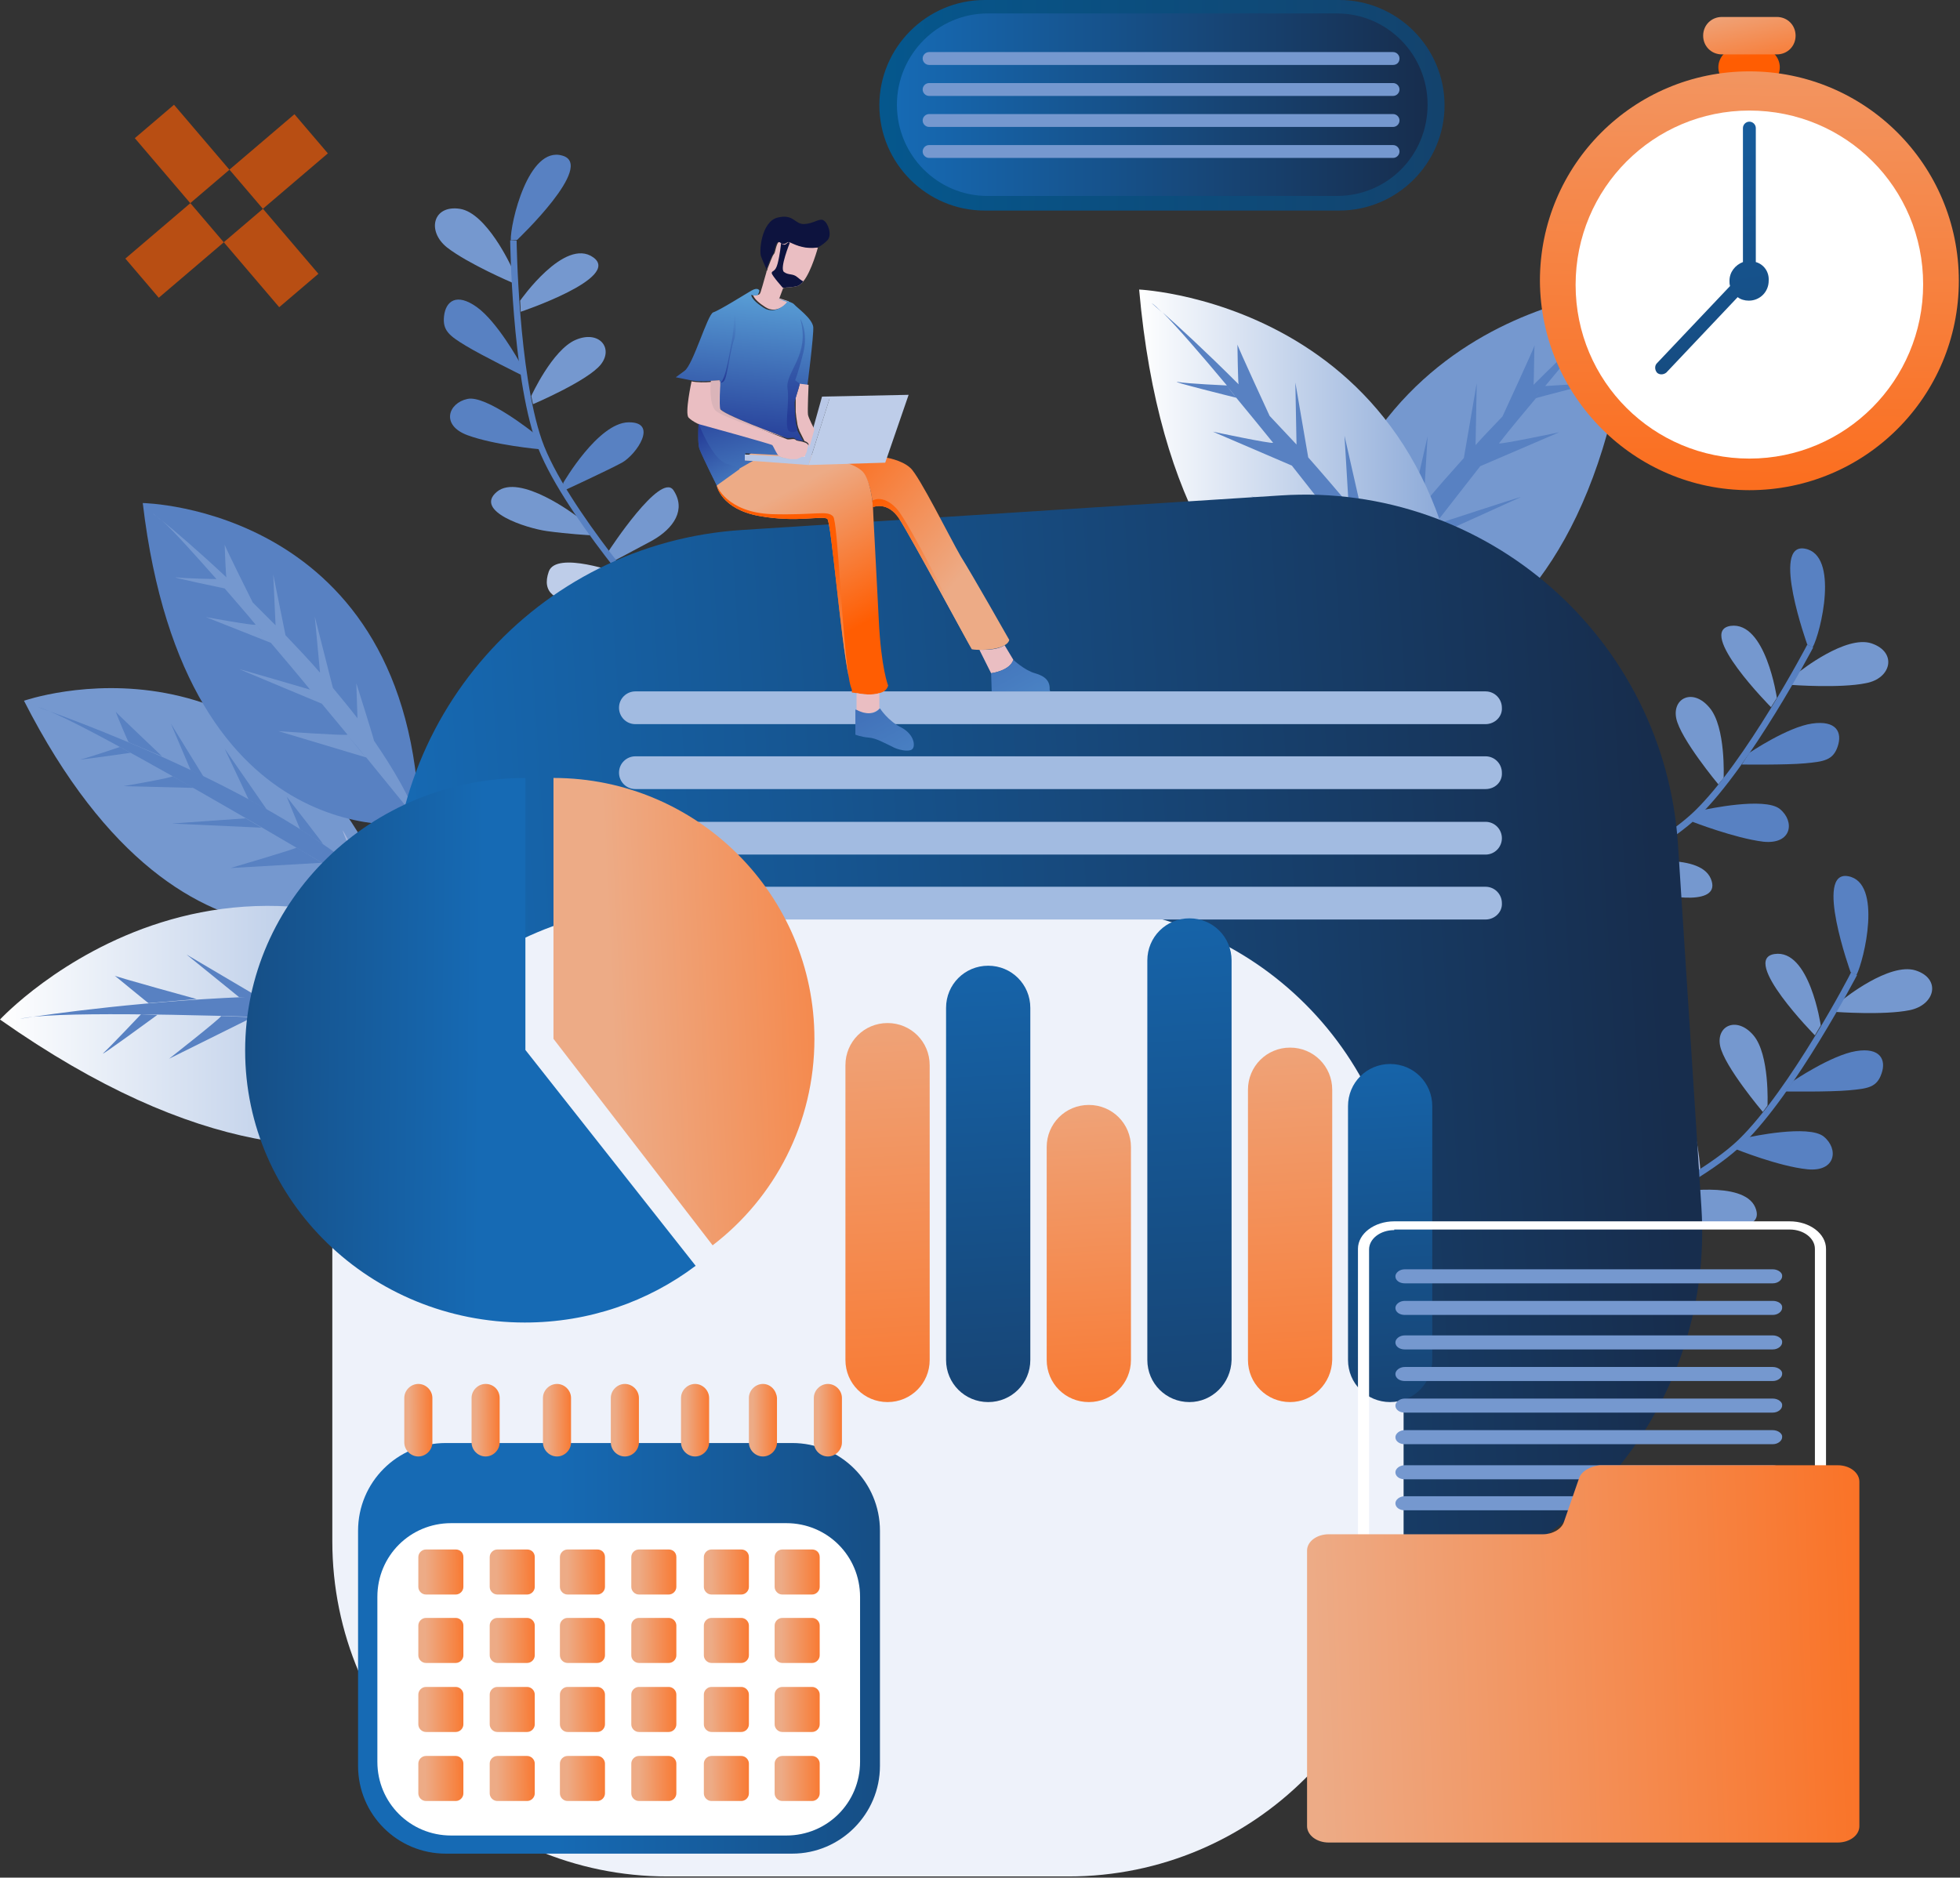<?xml version="1.0" encoding="utf-8"?>
<!-- Generator: Adobe Illustrator 26.0.1, SVG Export Plug-In . SVG Version: 6.00 Build 0)  -->
<svg version="1.1" id="Layer_1" xmlns="http://www.w3.org/2000/svg" xmlns:xlink="http://www.w3.org/1999/xlink" x="0px" y="0px"
	 viewBox="0 0 335 321" style="enable-background:new 0 0 335 321;" xml:space="preserve">
<rect x="0" y="0" width="335" height="321" fill="#333333" stroke="none"/>
<rect x="26.7" y="19" transform="matrix(0.761 -0.649 0.649 0.761 -9.606 26.489)" style="fill:#FF5D02;fill-opacity:0.65;" width="8.8" height="14.6"/>
<rect x="22.5" y="38.4" transform="matrix(0.761 -0.649 0.649 0.761 -20.618 29.586)" style="fill:#FF5D02;fill-opacity:0.65;" width="14.6" height="8.8"/>
<rect x="40.3" y="23.2" transform="matrix(0.761 -0.649 0.649 0.761 -6.509 37.501)" style="fill:#FF5D02;fill-opacity:0.65;" width="14.6" height="8.8"/>
<rect x="41.9" y="36.8" transform="matrix(0.761 -0.649 0.649 0.761 -17.521 40.597)" style="fill:#FF5D02;fill-opacity:0.65;" width="8.8" height="14.6"/>
<path style="fill:#7598CF;" d="M4.1,119.8c0,0,43.4-15.2,63.3,35.1C67.5,154.9,32.3,175.2,4.1,119.8z"/>
<path style="fill:#5881C2;" d="M67.5,154.9c0,0-53.6-32.2-61-34C6.4,120.9,51.5,136.2,67.5,154.9z"/>
<path style="fill:#5881C2;" d="M20.5,127.7c0,0-5.3,1.8-6.6,2.1c-1.3,0.3,8.4-1.1,8.4-1.1L20.5,127.7z"/>
<path style="fill:#5881C2;" d="M22,126.9c-0.1,0-2.3-5.3-2.2-5.2c0.1,0.2,7.9,7.6,7.9,7.6L22,126.9z"/>
<path style="fill:#5881C2;" d="M29.5,132.7c-0.2,0.3-8.4,1.7-8.4,1.7l12,0.3L29.5,132.7z"/>
<path style="fill:#5881C2;" d="M32.6,131.7l-3.4-8l5.6,9.1L32.6,131.7z"/>
<path style="fill:#5881C2;" d="M42,139.9c0,0-12.8,0.9-12.6,0.9c0.2,0,15.3,0.7,15.3,0.7L42,139.9z"/>
<path style="fill:#5881C2;" d="M42.5,136.7l-4.1-8.7l7.2,10.4L42.5,136.7z"/>
<path style="fill:#5881C2;" d="M50.7,144.9c-0.4,0.3-11.3,3.5-11.3,3.5l15.6-0.9L50.7,144.9z"/>
<path style="fill:#5881C2;" d="M51.3,141.8l-2.3-5.6c0,0,6.5,8.3,6.2,8.1C54.9,144.1,51.3,141.8,51.3,141.8z"/>
<path style="fill:#A3B5DE;" d="M60.8,150.9c-0.7,0.2-8.7,2-8.3,2c0.4-0.1,10.3-0.7,10.3-0.7L60.8,150.9z"/>
<path style="fill:#A3B5DE;" d="M61.5,149.1c0,0-3.2-7.4-2.9-7.1c0.3,0.3,4.6,8.6,4.6,8.6L61.5,149.1z"/>
<path style="fill:#5881C2;" d="M24.4,86c0,0,45.9,0.7,47.3,54.8C71.7,140.8,31.7,147.7,24.4,86z"/>
<path style="fill:#7598CF;" d="M27.7,89.1c-0.6-0.6-1.2-1-1.6-1.3C26.2,87.8,26.8,88.3,27.7,89.1z"/>
<path style="fill:#7598CF;" d="M47.6,125l15,4.5c5.4,6.6,9.1,11.2,9.1,11.2c-1.7-4.5-4.5-9.3-7.8-14.1c0,0,0,0,0,0
	c0.2,0.3-3-9.8-3-9.8l0.2,6c0,0,0,0,0,0c-1.3-1.7-2.8-3.5-4.2-5.2l-3.1-12.2l0.9,9.6c-1.9-2.2-3.9-4.3-5.9-6.4l-2.1-10.4l0.4,8.7
	l0,0c-1.3-1.3-2.6-2.6-3.9-3.9l0,0c0,0-4.8-9.6-4.8-9.9c0,0.2,0.2,5.5,0.3,5.6c-4.8-4.5-8.9-8-11-9.7c2.1,1.9,5.4,5.6,9.3,10
	c0,0-5.6-0.1-6.9-0.3c-1.3-0.1,8.3,1.9,8.3,1.9c1.7,2,3.5,4,5.3,6.2c-0.3,0.2-8.5-1.3-8.5-1.3l11.1,4.4c2.2,2.6,4.5,5.3,6.7,8
	c0,0-12.3-3.6-12.1-3.5c0.2,0.1,14.1,5.9,14.1,5.9c1.5,1.8,3,3.6,4.4,5.3C58.9,125.8,47.6,125,47.6,125z M59.4,125.7
	c1.1,1.3,2.2,2.6,3.2,3.9L59.4,125.7z M37.1,99.1c0.4,0.5,0.9,1,1.4,1.6L37.1,99.1z M43.8,106.9c0.9,1,1.7,2.1,2.6,3.1L43.8,106.9z
	 M53.1,118c0.7,0.8,1.3,1.6,2,2.4L53.1,118z"/>
<path style="fill:#BBC9E7;" d="M76.6,140.7c-0.7-0.1-8.7-1.8-8.3-1.7c0.4,0.1,9.7,3.7,9.7,3.7L76.6,140.7z"/>
<linearGradient id="SVGID_1_" gradientUnits="userSpaceOnUse" x1="0" y1="146.631" x2="96.178" y2="146.631" gradientTransform="matrix(1 0 0 -1 0 322)">
	<stop  offset="0" style="stop-color:#FFFFFF"/>
	<stop  offset="1" style="stop-color:#83A3D5"/>
</linearGradient>
<path style="fill:url(#SVGID_1_);" d="M0,174.3c0,0,41.5-44.9,96.2,1.8C96.2,176.1,67.5,221.8,0,174.3z"/>
<path style="fill:#5881C2;" d="M96.2,176.1c0,0-82.9-4.5-92.8-1.9C3.4,174.1,65.8,164.1,96.2,176.1z"/>
<path style="fill:#5881C2;" d="M24.1,173.4c0,0-5.1,5.4-6.4,6.6c-1.3,1.2,9.2-6.5,9.2-6.5L24.1,173.4z"/>
<path style="fill:#5881C2;" d="M25.4,171.5c-0.1,0-6-4.9-5.8-4.7c0.2,0.2,14,4,14,4L25.4,171.5z"/>
<path style="fill:#5881C2;" d="M37.8,173.7c-0.1,0.4-8.9,7.3-8.9,7.3l14.3-7.1L37.8,173.7z"/>
<path style="fill:#5881C2;" d="M40.9,170.5l-9-7.3l12.2,7.2L40.9,170.5z"/>
<path style="fill:#BBC9E7;" d="M57,174.3c0,0-14.5,9-14.2,8.9c0.3-0.1,18.3-8.7,18.3-8.7L57,174.3z"/>
<path style="fill:#BBC9E7;" d="M55.6,170.2l-10.2-7.7l14.9,7.7L55.6,170.2z"/>
<path style="fill:#BBC9E7;" d="M70.3,174.8c-0.3,0.6-11.1,11.1-11.1,11.1L77,175.1L70.3,174.8z"/>
<path style="fill:#BBC9E7;" d="M69,170.7l-6.1-5.1c0,0,12.8,5.7,12.3,5.7C74.8,171.3,69,170.7,69,170.7z"/>
<path style="fill:#BBC9E7;" d="M85.8,175.5c-0.7,0.7-9,7.8-8.5,7.4c0.5-0.4,11.6-7.3,11.6-7.3L85.8,175.5z"/>
<path style="fill:#BBC9E7;" d="M85.6,173c0,0-8.4-6.7-7.9-6.6c0.5,0.2,10.7,7.2,10.7,7.2L85.6,173z"/>
<path style="fill:#5881C2;" d="M316.3,166.2c0,0-6.3-17.5-0.4-16.4c5.9,1.1,2.7,14.4,1.4,16.9L316.3,166.2z"/>
<path style="fill:#7598CF;" d="M315.1,170.8c0,0,7.8-6.3,12.3-4.9c4.4,1.4,3.4,5.9-1,6.8c-4.4,0.9-12.6,0.3-12.6,0.3
	S313.8,171,315.1,170.8z"/>
<path style="fill:#5881C2;" d="M306.5,184.8c0,0,6.5-4.4,10.7-5.1c4.2-0.7,5.2,1.5,4.4,3.8c-0.8,2.4-2.3,2.6-5.6,2.9
	c-3.3,0.3-10.8,0.2-10.8,0.2L306.5,184.8z"/>
<path style="fill:#7598CF;" d="M311.2,175.3c0,0-1.9-13.1-7.9-12.2c-5.9,0.9,6.9,13.9,6.9,13.9L311.2,175.3z"/>
<path style="fill:#7598CF;" d="M302.1,189c0,0,0.4-8.7-2.4-12c-2.8-3.3-6.4-1.7-5.7,1.8c0.7,3.5,7.3,11.3,7.3,11.3L302.1,189z"/>
<path style="fill:#5881C2;" d="M299,194.4c0,0,10.1-2.2,12.7-0.1c2.6,2.1,2.1,6.1-2.8,5.6c-4.9-0.5-12.1-3.4-12.1-3.4
	S297.9,194.7,299,194.4z"/>
<path style="fill:#A3B5DE;" d="M290.6,199.8c0,0-0.7-11.8-5.3-14.2c-4.6-2.4-3.7,4.3-2.1,6.6c1.7,2.4,7,9.1,7,9.1L290.6,199.8z"/>
<path style="fill:#7598CF;" d="M286,203.9c0,0,12-2.2,14,2.5c2,4.7-7.3,3.3-10.7,2.1c-3.5-1.2-6.9-2.6-6.9-2.6
	S284.5,203.1,286,203.9z"/>
<path style="fill:#BECDE9;" d="M278.4,206.6c0,0-1.8-16-5.2-14.1c-3.4,1.9-3,5.8-0.6,9.3c2.4,3.5,4.1,5.7,4.1,5.7l1.8-0.1
	L278.4,206.6z"/>
<path style="fill:#BECDE9;" d="M275.1,209.4c0,0,11.4,1.3,10.8,5.1c-0.5,3.8-3.3,4.1-7.4,2.4c-4-1.7-6.8-6-6.8-6L275.1,209.4z"/>
<path style="fill:#5881C2;" d="M265.2,213.7l-0.4-1c0.2-0.1,23.6-9.4,32.4-17.9c8.8-8.6,19.1-28.3,19.2-28.6l1,0.5
	c-0.1,0.2-10.5,20.1-19.4,28.8C289,204.3,266.1,213.3,265.2,213.7z"/>
<path style="fill:#5881C2;" d="M308.9,110.2c0,0-6.3-17.5-0.4-16.4c5.9,1.1,2.7,14.4,1.3,16.9L308.9,110.2z"/>
<path style="fill:#7598CF;" d="M307.6,114.8c0,0,7.9-6.3,12.3-4.8c4.4,1.5,3.4,6-1,6.8c-4.4,0.9-12.6,0.3-12.6,0.3
	S306.3,114.9,307.6,114.8z"/>
<path style="fill:#5881C2;" d="M299,128.7c0,0,6.5-4.4,10.7-5c4.2-0.6,5.2,1.5,4.4,3.9c-0.8,2.4-2.4,2.6-5.6,2.9
	c-3.3,0.3-10.8,0.2-10.8,0.2L299,128.7z"/>
<path style="fill:#7598CF;" d="M303.7,119.3c0,0-1.9-13.1-7.9-12.3c-6,0.9,6.9,13.9,6.9,13.9L303.7,119.3z"/>
<path style="fill:#7598CF;" d="M294.6,133c0,0,0.4-8.7-2.4-12c-2.8-3.4-6.4-1.7-5.7,1.8c0.7,3.5,7.2,11.3,7.2,11.3L294.6,133z"/>
<path style="fill:#5881C2;" d="M291.5,138.4c0,0,10.1-2.2,12.7-0.1c2.6,2.1,2.1,6.1-2.8,5.6c-4.9-0.6-12.1-3.4-12.1-3.4
	S290.3,138.6,291.5,138.4z"/>
<path style="fill:#A3B5DE;" d="M283.1,143.7c0,0-0.7-11.8-5.3-14.2c-4.6-2.4-3.8,4.3-2.1,6.6c1.7,2.4,7,9.1,7,9.1L283.1,143.7z"/>
<path style="fill:#7598CF;" d="M278.4,147.7c0,0,12-2.2,14,2.5c2,4.7-7.3,3.3-10.7,2.1c-3.4-1.2-6.8-2.7-6.8-2.7
	S276.9,147,278.4,147.7z"/>
<path style="fill:#BECDE9;" d="M270.8,150.5c0,0-1.8-16.1-5.2-14.1c-3.4,1.9-3,5.8-0.6,9.3c2.4,3.5,4.1,5.7,4.1,5.7l1.8-0.1
	L270.8,150.5z"/>
<path style="fill:#BECDE9;" d="M267.5,153.2c0,0,11.3,1.4,10.8,5.2c-0.5,3.8-3.4,4-7.4,2.4c-4-1.7-6.8-6-6.8-6L267.5,153.2z"/>
<path style="fill:#5881C2;" d="M257.6,157.5l-0.4-1c0.2-0.1,23.6-9.3,32.4-17.8c8.8-8.5,19.2-28.3,19.3-28.5l1,0.5
	c-0.1,0.2-10.6,20.1-19.5,28.8C281.4,148.2,258.5,157.1,257.6,157.5z"/>
<path style="fill:#5881C2;" d="M88.4,41c0,0,13.5-12.8,7.7-14.4c-5.8-1.7-8.9,11.6-8.8,14.5L88.4,41z"/>
<path style="fill:#7598CF;" d="M87.4,45.6c0,0-4.2-9.2-8.8-9.9c-4.6-0.7-5.7,3.8-2.2,6.6c3.6,2.8,11.1,6,11.1,6S88.5,46.3,87.4,45.6
	z"/>
<path style="fill:#5881C2;" d="M88.8,61.9c0,0-3.8-6.9-7.3-9.4c-3.5-2.5-5.3-1-5.6,1.5c-0.3,2.5,0.9,3.4,3.7,5.1
	c2.8,1.7,9.5,5,9.5,5L88.8,61.9z"/>
<path style="fill:#7598CF;" d="M88.9,51.4c0,0,7.6-10.9,12.5-7.4c4.9,3.5-12.4,9.3-12.4,9.3L88.9,51.4z"/>
<path style="fill:#7598CF;" d="M90.8,67.7c0,0,3.6-7.9,7.6-9.6c4-1.7,6.5,1.4,4.3,4.2c-2.2,2.8-11.6,6.8-11.6,6.8L90.8,67.7z"/>
<path style="fill:#5881C2;" d="M91.2,74c0,0-8.1-6.5-11.3-5.8c-3.3,0.7-4.6,4.5,0,6.2c4.6,1.7,12.3,2.4,12.3,2.4S92.1,74.7,91.2,74z
	"/>
<path style="fill:#5881C2;" d="M96.3,82.5c0,0,5.9-10.2,11.1-10.3c5.2-0.1,1.4,5.5-1.1,6.9c-2.6,1.4-10.4,5-10.4,5L96.3,82.5z"/>
<path style="fill:#7598CF;" d="M98.5,88.2c0,0-9.7-7.4-13.6-4.1c-3.9,3.3,5,6.2,8.6,6.7c3.6,0.5,7.3,0.7,7.3,0.7
	S100.3,88.2,98.5,88.2z"/>
<path style="fill:#7598CF;" d="M104.1,94.1c0,0,8.8-13.5,11-10.3c2.2,3.3,0.1,6.5-3.6,8.6c-3.7,2-6.2,3.3-6.2,3.3l-1.6-0.9
	L104.1,94.1z"/>
<path style="fill:#BECDE9;" d="M105.8,98c0,0-10.7-3.9-12-0.3c-1.3,3.7,1.2,5.1,5.5,5.4c4.3,0.3,8.8-2.3,8.8-2.3L105.8,98z"/>
<path style="fill:#5881C2;" d="M112.7,106.4l0.8-0.7c-0.2-0.2-16.9-19-20.9-30.5c-4-11.6-4.3-33.9-4.3-34.1l-1.1,0
	c0,0.2,0.3,22.7,4.4,34.5C95.7,87.3,112.1,105.6,112.7,106.4z"/>
<path style="fill:#7598CF;" d="M279,49.5c0,0-56.1,2.5-55.8,68.6C223.2,118.1,272.3,125.1,279,49.5z"/>
<path style="fill:#5881C2;" d="M275.1,53.4c1.2-1.1,1.8-1.6,1.8-1.6C276.4,52.1,275.8,52.7,275.1,53.4z"/>
<path style="fill:#5881C2;" d="M272.5,65.4c-1.6,0.2-8.4,0.6-8.4,0.6c4.6-5.6,8.5-10.1,11-12.5c-2.5,2.2-7.3,6.6-13,12.3
	c0.1-0.1,0.1-6.6,0.2-6.8c0,0.3-5.5,12.2-5.5,12.2l0,0c-1.5,1.6-3.1,3.2-4.6,4.9l0,0l0.2-10.6l-2.2,12.8c-2.3,2.6-4.7,5.2-6.9,8
	l0.7-11.7l-3.4,15c-1.7,2.1-3.4,4.3-5,6.5v0l0.1-7.3c0,0-3.6,12.4-3.3,12c0,0,0,0,0,0c-1.9,2.8-3.6,5.6-5,8.3l0,0
	c0,0,0.2-9.9,0.1-9.4c-0.2,0.4-1.3,11.8-1.3,11.8c-1.1,2.3-2.1,4.6-2.9,6.8c0,0,4.4-5.8,10.7-14l18.1-6.1c0,0-13.8,1.3-14.4,1.2
	l-3.7,4.8c2.7-3.5,5.7-7.4,8.9-11.5c0,0,16.8-7.6,17-7.7c0.2-0.2-14.6,4.7-14.7,4.7c2.6-3.3,5.2-6.7,7.8-10l13.5-5.8
	c0,0-10,2.1-10.3,1.9c2.1-2.7,4.3-5.3,6.3-7.7C262.4,68,274.1,65.1,272.5,65.4z M262.4,67.9c0.5-0.7,1.1-1.3,1.6-2L262.4,67.9z
	 M242.9,92.5c0.8-1,1.5-2,2.3-3L242.9,92.5z M253,79.6c1-1.3,2.1-2.6,3.1-3.9L253,79.6z"/>
<path style="fill:#5881C2;" d="M227.2,112.9c0,0,11.5-3.7,12-3.9c0.5-0.1-9.3,1.4-10.2,1.5L227.2,112.9z"/>
<linearGradient id="SVGID_00000016788207998877105770000008491259737418490752_" gradientUnits="userSpaceOnUse" x1="194.681" y1="238.105" x2="250.504" y2="238.105" gradientTransform="matrix(1 0 0 -1 0 322)">
	<stop  offset="0" style="stop-color:#FFFFFF"/>
	<stop  offset="1" style="stop-color:#83A3D5"/>
</linearGradient>
<path style="fill:url(#SVGID_00000016788207998877105770000008491259737418490752_);" d="M194.7,49.5c0,0,56.1,2.5,55.8,68.6
	C250.5,118.1,201.4,125.1,194.7,49.5z"/>
<path style="fill:#5881C2;" d="M198.6,53.4c-1.2-1.1-1.8-1.6-1.8-1.6C197.3,52.1,197.9,52.7,198.6,53.4z"/>
<path style="fill:#5881C2;" d="M211.3,68c2,2.4,4.1,5,6.3,7.7c-0.4,0.2-10.3-1.9-10.3-1.9l13.5,5.8c2.6,3.3,5.3,6.7,7.8,10
	c0,0-14.9-4.9-14.7-4.7s17,7.7,17,7.7c3.2,4.1,6.2,8,8.9,11.5l-3.7-4.8c-0.6,0.1-14.4-1.2-14.4-1.2l18.1,6.1
	c6.3,8.2,10.7,14,10.7,14c-0.8-2.2-1.7-4.5-2.9-6.8c0,0-1.1-11.4-1.3-11.8c-0.2-0.4,0.1,9.4,0.1,9.4l0,0c-1.5-2.8-3.2-5.6-5-8.3
	c0,0,0,0,0,0c0.2,0.4-3.3-12-3.3-12l0.1,7.3c0,0,0,0,0,0c-1.6-2.2-3.2-4.3-5-6.5l-3.4-15l0.7,11.7c-2.3-2.7-4.6-5.4-6.9-8l-2.2-12.8
	l0.2,10.6l0,0c-1.6-1.7-3.1-3.3-4.6-4.9l0,0c0,0-5.5-11.9-5.5-12.2c0,0.2,0.1,6.8,0.2,6.8c-5.7-5.7-10.5-10.1-13-12.3
	c2.5,2.5,6.4,7,11,12.5c0,0-6.8-0.3-8.4-0.6C199.6,65.1,211.3,68,211.3,68z M209.7,66c0.5,0.6,1.1,1.3,1.6,2L209.7,66z M228.5,89.6
	c0.8,1,1.6,2,2.3,3L228.5,89.6z M217.6,75.7c1,1.3,2.1,2.6,3.1,3.9L217.6,75.7z"/>
<path style="fill:#5881C2;" d="M246.5,112.9c0,0-11.5-3.7-12-3.9s9.3,1.4,10.2,1.5L246.5,112.9z"/>
<linearGradient id="SVGID_00000129203530205615749490000009753482829747993511_" gradientUnits="userSpaceOnUse" x1="117.505" y1="304.39" x2="312.276" y2="303.488" gradientTransform="matrix(1 0 0 -1 0 322)">
	<stop  offset="1.000000e-08" style="stop-color:#005E98"/>
	<stop  offset="1" style="stop-color:#1D3557"/>
</linearGradient>
<path style="fill:url(#SVGID_00000129203530205615749490000009753482829747993511_);" d="M228.9,36h-60.6c-9.9,0-18-8.1-18-18
	c0-9.9,8.1-18,18-18h60.6c9.9,0,18,8.1,18,18C246.9,27.9,238.8,36,228.9,36z"/>
<linearGradient id="SVGID_00000173125140145143988720000009096327036990902175_" gradientUnits="userSpaceOnUse" x1="153.23" y1="304.014" x2="244.026" y2="304.014" gradientTransform="matrix(1 0 0 -1 0 322)">
	<stop  offset="9.584670e-09" style="stop-color:#166AB4"/>
	<stop  offset="1" style="stop-color:#172D4D"/>
</linearGradient>
<path style="fill:url(#SVGID_00000173125140145143988720000009096327036990902175_);" d="M228.5,33.5h-59.7c-8.6,0-15.5-7-15.5-15.6
	c0-8.6,7-15.6,15.5-15.6h59.7c8.6,0,15.5,7,15.5,15.6C244,26.6,237.1,33.5,228.5,33.5z"/>
<path style="fill:#7598CF;" d="M238.1,11.1h-79.3c-0.6,0-1.1-0.5-1.1-1.1c0-0.6,0.5-1.1,1.1-1.1h79.3c0.6,0,1.1,0.5,1.1,1.1
	C239.2,10.7,238.7,11.1,238.1,11.1z"/>
<path style="fill:#7598CF;" d="M238.1,16.4h-79.3c-0.6,0-1.1-0.5-1.1-1.1c0-0.6,0.5-1.1,1.1-1.1h79.3c0.6,0,1.1,0.5,1.1,1.1
	C239.2,15.9,238.7,16.4,238.1,16.4z"/>
<path style="fill:#7598CF;" d="M238.1,21.7h-79.3c-0.6,0-1.1-0.5-1.1-1.1s0.5-1.1,1.1-1.1h79.3c0.6,0,1.1,0.5,1.1,1.1
	S238.7,21.7,238.1,21.7z"/>
<path style="fill:#7598CF;" d="M238.1,27h-79.3c-0.6,0-1.1-0.5-1.1-1.1s0.5-1.1,1.1-1.1h79.3c0.6,0,1.1,0.5,1.1,1.1
	S238.7,27,238.1,27z"/>
<linearGradient id="SVGID_00000083772530356147786160000002898713623941394360_" gradientUnits="userSpaceOnUse" x1="69.296" y1="132.588" x2="288.873" y2="146.662" gradientTransform="matrix(1 0 0 -1 0 322)">
	<stop  offset="0" style="stop-color:#166AB4"/>
	<stop  offset="0.981" style="stop-color:#172D4D"/>
</linearGradient>
<path style="fill:url(#SVGID_00000083772530356147786160000002898713623941394360_);" d="M231.1,274.3l-92,5.9
	c-35.2,2.3-65.6-24.5-67.9-59.7l-4-62c-2.3-35.3,24.5-65.7,59.7-67.9l92-5.9c35.2-2.3,65.6,24.5,67.9,59.7l4,62
	C293.1,241.6,266.4,272,231.1,274.3z"/>
<path style="fill:#EEF2FA;" d="M182.6,320.8h-68.5c-31.7,0-57.3-25.7-57.3-57.3v-51.3c0-31.7,25.7-57.3,57.3-57.3h68.5
	c31.7,0,57.3,25.7,57.3,57.3v51.3C239.9,295.1,214.3,320.8,182.6,320.8z"/>
<path style="fill:#A2BBE1;" d="M253.9,123.8H108.6c-1.6,0-2.8-1.3-2.8-2.8c0-1.6,1.3-2.8,2.8-2.8h145.3c1.6,0,2.8,1.3,2.8,2.8
	C256.8,122.5,255.5,123.8,253.9,123.8z"/>
<path style="fill:#A2BBE1;" d="M253.9,134.9H108.6c-1.6,0-2.8-1.3-2.8-2.8c0-1.6,1.3-2.8,2.8-2.8h145.3c1.6,0,2.8,1.3,2.8,2.8
	C256.8,133.7,255.5,134.9,253.9,134.9z"/>
<path style="fill:#A2BBE1;" d="M253.9,146.1H108.6c-1.6,0-2.8-1.3-2.8-2.8s1.3-2.8,2.8-2.8h145.3c1.6,0,2.8,1.3,2.8,2.8
	S255.5,146.1,253.9,146.1z"/>
<path style="fill:#A2BBE1;" d="M253.9,157.2H108.6c-1.6,0-2.8-1.3-2.8-2.8c0-1.6,1.3-2.8,2.8-2.8h145.3c1.6,0,2.8,1.3,2.8,2.8
	C256.8,155.9,255.5,157.2,253.9,157.2z"/>
<linearGradient id="SVGID_00000104664398468548262170000007001790739702171549_" gradientUnits="userSpaceOnUse" x1="149.135" y1="160.724" x2="156.269" y2="34.42" gradientTransform="matrix(1 0 0 -1 0 322)">
	<stop  offset="0" style="stop-color:#EDAB86"/>
	<stop  offset="1" style="stop-color:#FF5D02"/>
</linearGradient>
<path style="fill:url(#SVGID_00000104664398468548262170000007001790739702171549_);" d="M151.7,239.7c-4,0-7.2-3.2-7.2-7.2v-50.4
	c0-4,3.2-7.2,7.2-7.2c4,0,7.2,3.2,7.2,7.2v50.4C158.9,236.5,155.7,239.7,151.7,239.7z"/>
<linearGradient id="SVGID_00000029763323190993195990000014167002941384146876_" gradientUnits="userSpaceOnUse" x1="165.914" y1="172.634" x2="174.131" y2="27.146" gradientTransform="matrix(1 0 0 -1 0 322)">
	<stop  offset="9.584670e-09" style="stop-color:#166AB4"/>
	<stop  offset="1" style="stop-color:#172D4D"/>
</linearGradient>
<path style="fill:url(#SVGID_00000029763323190993195990000014167002941384146876_);" d="M168.9,239.7c-4,0-7.2-3.2-7.2-7.2v-60.2
	c0-4,3.2-7.2,7.2-7.2s7.2,3.2,7.2,7.2v60.2C176.1,236.5,172.9,239.7,168.9,239.7z"/>
<linearGradient id="SVGID_00000173861101636762223050000003367301924904660355_" gradientUnits="userSpaceOnUse" x1="184.054" y1="143.785" x2="189.647" y2="44.767" gradientTransform="matrix(1 0 0 -1 0 322)">
	<stop  offset="0" style="stop-color:#EDAB86"/>
	<stop  offset="1" style="stop-color:#FF5D02"/>
</linearGradient>
<path style="fill:url(#SVGID_00000173861101636762223050000003367301924904660355_);" d="M186.1,239.7c-4,0-7.2-3.2-7.2-7.2v-36.4
	c0-4,3.2-7.2,7.2-7.2c4,0,7.2,3.2,7.2,7.2v36.4C193.3,236.5,190.1,239.7,186.1,239.7z"/>
<linearGradient id="SVGID_00000047053034507795115390000000041982387655796137_" gradientUnits="userSpaceOnUse" x1="199.946" y1="182.45" x2="209.057" y2="21.151" gradientTransform="matrix(1 0 0 -1 0 322)">
	<stop  offset="9.584670e-09" style="stop-color:#166AB4"/>
	<stop  offset="1" style="stop-color:#172D4D"/>
</linearGradient>
<path style="fill:url(#SVGID_00000047053034507795115390000000041982387655796137_);" d="M203.3,239.7c-4,0-7.2-3.2-7.2-7.2v-68.3
	c0-4,3.2-7.2,7.2-7.2c4,0,7.2,3.2,7.2,7.2v68.3C210.4,236.5,207.2,239.7,203.3,239.7z"/>
<linearGradient id="SVGID_00000028300870817558457850000012999800326990351254_" gradientUnits="userSpaceOnUse" x1="218.018" y1="155.683" x2="224.693" y2="37.5" gradientTransform="matrix(1 0 0 -1 0 322)">
	<stop  offset="0" style="stop-color:#EDAB86"/>
	<stop  offset="1" style="stop-color:#FF5D02"/>
</linearGradient>
<path style="fill:url(#SVGID_00000028300870817558457850000012999800326990351254_);" d="M220.5,239.7c-4,0-7.2-3.2-7.2-7.2v-46.2
	c0-4,3.2-7.2,7.2-7.2c4,0,7.2,3.2,7.2,7.2v46.2C227.6,236.5,224.4,239.7,220.5,239.7z"/>
<linearGradient id="SVGID_00000129903696753710537530000014408158314625257393_" gradientUnits="userSpaceOnUse" x1="235.306" y1="152.262" x2="241.671" y2="39.589" gradientTransform="matrix(1 0 0 -1 0 322)">
	<stop  offset="9.584670e-09" style="stop-color:#166AB4"/>
	<stop  offset="1" style="stop-color:#172D4D"/>
</linearGradient>
<path style="fill:url(#SVGID_00000129903696753710537530000014408158314625257393_);" d="M237.6,239.7c-4,0-7.2-3.2-7.2-7.2v-43.4
	c0-4,3.2-7.2,7.2-7.2c4,0,7.2,3.2,7.2,7.2v43.4C244.8,236.5,241.6,239.7,237.6,239.7z"/>
<linearGradient id="SVGID_00000155859118909931311320000002314390798030696345_" gradientUnits="userSpaceOnUse" x1="82.184" y1="142.545" x2="-8.053" y2="143.636" gradientTransform="matrix(1 0 0 -1 0 322)">
	<stop  offset="9.584670e-09" style="stop-color:#166AB4"/>
	<stop  offset="1" style="stop-color:#172D4D"/>
</linearGradient>
<path style="fill:url(#SVGID_00000155859118909931311320000002314390798030696345_);" d="M118.9,216.4c-8.1,6.1-18.2,9.7-29.2,9.7
	c-26.4,0-47.8-20.8-47.8-46.5S63.4,133,89.8,133v46.5L118.9,216.4z"/>
<linearGradient id="SVGID_00000018198100827408063730000012591651700719083393_" gradientUnits="userSpaceOnUse" x1="104.517" y1="148.865" x2="186.598" y2="152.71" gradientTransform="matrix(1 0 0 -1 0 322)">
	<stop  offset="0" style="stop-color:#EDAB86"/>
	<stop  offset="1" style="stop-color:#FF5D02"/>
</linearGradient>
<path style="fill:url(#SVGID_00000018198100827408063730000012591651700719083393_);" d="M139.2,177.6c0,14.4-6.8,27.2-17.4,35.3
	l-27.2-35.3V133C119.2,133,139.2,153,139.2,177.6z"/>
<path style="fill:#FFFFFF;" d="M305.9,281.7h-67.6c-3.4,0-6.2-2.1-6.2-4.7v-63.5c0-2.6,2.8-4.7,6.2-4.7h67.6c3.4,0,6.2,2.1,6.2,4.7
	V277C312,279.6,309.3,281.7,305.9,281.7z M238.3,210.3c-2.4,0-4.3,1.5-4.3,3.3V277c0,1.8,1.9,3.3,4.3,3.3h67.6
	c2.4,0,4.3-1.5,4.3-3.3v-63.5c0-1.8-1.9-3.3-4.3-3.3H238.3z"/>
<path style="fill:#7598CF;" d="M303,217h-62.9c-0.9,0-1.6,0.6-1.6,1.2c0,0.7,0.7,1.2,1.6,1.2H303c0.9,0,1.6-0.6,1.6-1.2
	C304.7,217.6,303.9,217,303,217z"/>
<path style="fill:#7598CF;" d="M303,222.4h-62.9c-0.9,0-1.6,0.6-1.6,1.2c0,0.7,0.7,1.2,1.6,1.2H303c0.9,0,1.6-0.6,1.6-1.2
	C304.7,222.9,303.9,222.4,303,222.4z"/>
<path style="fill:#7598CF;" d="M303,228.3h-62.9c-0.9,0-1.6,0.6-1.6,1.2c0,0.7,0.7,1.2,1.6,1.2H303c0.9,0,1.6-0.6,1.6-1.2
	C304.7,228.9,303.9,228.3,303,228.3z"/>
<path style="fill:#7598CF;" d="M303,233.7h-62.9c-0.9,0-1.6,0.6-1.6,1.2c0,0.7,0.7,1.2,1.6,1.2H303c0.9,0,1.6-0.6,1.6-1.2
	C304.7,234.3,303.9,233.7,303,233.7z"/>
<path style="fill:#7598CF;" d="M303,239.1h-62.9c-0.9,0-1.6,0.6-1.6,1.2c0,0.7,0.7,1.2,1.6,1.2H303c0.9,0,1.6-0.6,1.6-1.2
	C304.7,239.7,303.9,239.1,303,239.1z"/>
<path style="fill:#7598CF;" d="M303,244.5h-62.9c-0.9,0-1.6,0.6-1.6,1.2c0,0.7,0.7,1.2,1.6,1.2H303c0.9,0,1.6-0.6,1.6-1.2
	C304.7,245.1,303.9,244.5,303,244.5z"/>
<path style="fill:#7598CF;" d="M303,250.5h-62.9c-0.9,0-1.6,0.6-1.6,1.2c0,0.7,0.7,1.2,1.6,1.2H303c0.9,0,1.6-0.6,1.6-1.2
	C304.7,251,303.9,250.5,303,250.5z"/>
<path style="fill:#7598CF;" d="M303,255.8h-62.9c-0.9,0-1.6,0.6-1.6,1.2c0,0.7,0.7,1.2,1.6,1.2H303c0.9,0,1.6-0.6,1.6-1.2
	C304.7,256.4,303.9,255.8,303,255.8z"/>
<linearGradient id="SVGID_00000061471825059894859590000011056041622763564436_" gradientUnits="userSpaceOnUse" x1="224.774" y1="36.676" x2="355.449" y2="41.396" gradientTransform="matrix(1 0 0 -1 0 322)">
	<stop  offset="0" style="stop-color:#EDAB86"/>
	<stop  offset="1" style="stop-color:#FF5D02"/>
</linearGradient>
<path style="fill:url(#SVGID_00000061471825059894859590000011056041622763564436_);" d="M269.9,252.7l-2.6,7.5
	c-0.4,1.2-1.9,2.1-3.6,2.1h-36.6c-2,0-3.7,1.2-3.7,2.8v47.1c0,1.5,1.6,2.8,3.7,2.8h87c2,0,3.7-1.2,3.7-2.8v-39.9v-10.1v-8.9
	c0-1.5-1.6-2.8-3.7-2.8h-40.7C271.8,250.7,270.3,251.5,269.9,252.7z"/>
<linearGradient id="SVGID_00000124876270360567679140000014981410574860994726_" gradientUnits="userSpaceOnUse" x1="95.203" y1="40.238" x2="214.724" y2="40.637" gradientTransform="matrix(1 0 0 -1 0 322)">
	<stop  offset="9.584670e-09" style="stop-color:#166AB4"/>
	<stop  offset="1" style="stop-color:#172D4D"/>
</linearGradient>
<path style="fill:url(#SVGID_00000124876270360567679140000014981410574860994726_);" d="M135.4,316.9H76.2c-8.3,0-15-6.7-15-15
	v-40.2c0-8.3,6.7-15,15-15h59.2c8.3,0,15,6.7,15,15v40.2C150.4,310.1,143.7,316.9,135.4,316.9z"/>
<path style="fill:#FFFFFF;" d="M134.4,313.8H77.1c-7,0-12.6-5.6-12.6-12.6v-28.2c0-7,5.6-12.6,12.6-12.6h57.3
	c7,0,12.6,5.6,12.6,12.6v28.2C147,308.2,141.4,313.8,134.4,313.8z"/>
<linearGradient id="SVGID_00000023244710980809452330000005333692592515134083_" gradientUnits="userSpaceOnUse" x1="72.711" y1="53.28" x2="83.013" y2="53.314" gradientTransform="matrix(1 0 0 -1 0 322)">
	<stop  offset="0" style="stop-color:#EDAB86"/>
	<stop  offset="1" style="stop-color:#FF5D02"/>
</linearGradient>
<path style="fill:url(#SVGID_00000023244710980809452330000005333692592515134083_);" d="M77.9,264.9h-5.1c-0.7,0-1.3,0.6-1.3,1.3
	v5.1c0,0.7,0.6,1.3,1.3,1.3h5.1c0.7,0,1.3-0.6,1.3-1.3v-5.1C79.2,265.4,78.6,264.9,77.9,264.9z"/>
<linearGradient id="SVGID_00000072981325146840267810000000881823659691055244_" gradientUnits="userSpaceOnUse" x1="84.895" y1="53.28" x2="95.196" y2="53.314" gradientTransform="matrix(1 0 0 -1 0 322)">
	<stop  offset="0" style="stop-color:#EDAB86"/>
	<stop  offset="1" style="stop-color:#FF5D02"/>
</linearGradient>
<path style="fill:url(#SVGID_00000072981325146840267810000000881823659691055244_);" d="M90.1,264.9H85c-0.7,0-1.3,0.6-1.3,1.3v5.1
	c0,0.7,0.6,1.3,1.3,1.3h5.1c0.7,0,1.3-0.6,1.3-1.3v-5.1C91.4,265.4,90.8,264.9,90.1,264.9z"/>
<linearGradient id="SVGID_00000078009544670079967500000017218324607382826368_" gradientUnits="userSpaceOnUse" x1="96.928" y1="53.28" x2="107.23" y2="53.314" gradientTransform="matrix(1 0 0 -1 0 322)">
	<stop  offset="0" style="stop-color:#EDAB86"/>
	<stop  offset="1" style="stop-color:#FF5D02"/>
</linearGradient>
<path style="fill:url(#SVGID_00000078009544670079967500000017218324607382826368_);" d="M102.1,264.9H97c-0.7,0-1.3,0.6-1.3,1.3
	v5.1c0,0.7,0.6,1.3,1.3,1.3h5.1c0.7,0,1.3-0.6,1.3-1.3v-5.1C103.4,265.4,102.8,264.9,102.1,264.9z"/>
<linearGradient id="SVGID_00000075882980149786952960000003839060231010120874_" gradientUnits="userSpaceOnUse" x1="109.112" y1="53.28" x2="119.414" y2="53.314" gradientTransform="matrix(1 0 0 -1 0 322)">
	<stop  offset="0" style="stop-color:#EDAB86"/>
	<stop  offset="1" style="stop-color:#FF5D02"/>
</linearGradient>
<path style="fill:url(#SVGID_00000075882980149786952960000003839060231010120874_);" d="M114.3,264.9h-5.1c-0.7,0-1.3,0.6-1.3,1.3
	v5.1c0,0.7,0.6,1.3,1.3,1.3h5.1c0.7,0,1.3-0.6,1.3-1.3v-5.1C115.6,265.4,115,264.9,114.3,264.9z"/>
<linearGradient id="SVGID_00000133489146115745895190000006666447222122295439_" gradientUnits="userSpaceOnUse" x1="121.545" y1="53.28" x2="131.847" y2="53.314" gradientTransform="matrix(1 0 0 -1 0 322)">
	<stop  offset="0" style="stop-color:#EDAB86"/>
	<stop  offset="1" style="stop-color:#FF5D02"/>
</linearGradient>
<path style="fill:url(#SVGID_00000133489146115745895190000006666447222122295439_);" d="M126.7,264.9h-5.1c-0.7,0-1.3,0.6-1.3,1.3
	v5.1c0,0.7,0.6,1.3,1.3,1.3h5.1c0.7,0,1.3-0.6,1.3-1.3v-5.1C128,265.4,127.4,264.9,126.7,264.9z"/>
<linearGradient id="SVGID_00000173161199227868353390000017395301307302542522_" gradientUnits="userSpaceOnUse" x1="133.579" y1="53.28" x2="143.881" y2="53.314" gradientTransform="matrix(1 0 0 -1 0 322)">
	<stop  offset="0" style="stop-color:#EDAB86"/>
	<stop  offset="1" style="stop-color:#FF5D02"/>
</linearGradient>
<path style="fill:url(#SVGID_00000173161199227868353390000017395301307302542522_);" d="M138.8,264.9h-5.1c-0.7,0-1.3,0.6-1.3,1.3
	v5.1c0,0.7,0.6,1.3,1.3,1.3h5.1c0.7,0,1.3-0.6,1.3-1.3v-5.1C140.1,265.4,139.5,264.9,138.8,264.9z"/>
<linearGradient id="SVGID_00000084510574981836352930000004136892197983801002_" gradientUnits="userSpaceOnUse" x1="72.711" y1="41.491" x2="83.013" y2="41.525" gradientTransform="matrix(1 0 0 -1 0 322)">
	<stop  offset="0" style="stop-color:#EDAB86"/>
	<stop  offset="1" style="stop-color:#FF5D02"/>
</linearGradient>
<path style="fill:url(#SVGID_00000084510574981836352930000004136892197983801002_);" d="M77.9,276.6h-5.1c-0.7,0-1.3,0.6-1.3,1.3
	v5.1c0,0.7,0.6,1.3,1.3,1.3h5.1c0.7,0,1.3-0.6,1.3-1.3v-5.1C79.2,277.2,78.6,276.6,77.9,276.6z"/>
<linearGradient id="SVGID_00000177448719894513509340000007924083719735741313_" gradientUnits="userSpaceOnUse" x1="84.895" y1="41.491" x2="95.196" y2="41.525" gradientTransform="matrix(1 0 0 -1 0 322)">
	<stop  offset="0" style="stop-color:#EDAB86"/>
	<stop  offset="1" style="stop-color:#FF5D02"/>
</linearGradient>
<path style="fill:url(#SVGID_00000177448719894513509340000007924083719735741313_);" d="M90.1,276.6H85c-0.7,0-1.3,0.6-1.3,1.3v5.1
	c0,0.7,0.6,1.3,1.3,1.3h5.1c0.7,0,1.3-0.6,1.3-1.3v-5.1C91.4,277.2,90.8,276.6,90.1,276.6z"/>
<linearGradient id="SVGID_00000070107174827515000890000012139609122012169116_" gradientUnits="userSpaceOnUse" x1="96.928" y1="41.491" x2="107.23" y2="41.525" gradientTransform="matrix(1 0 0 -1 0 322)">
	<stop  offset="0" style="stop-color:#EDAB86"/>
	<stop  offset="1" style="stop-color:#FF5D02"/>
</linearGradient>
<path style="fill:url(#SVGID_00000070107174827515000890000012139609122012169116_);" d="M102.1,276.6H97c-0.7,0-1.3,0.6-1.3,1.3
	v5.1c0,0.7,0.6,1.3,1.3,1.3h5.1c0.7,0,1.3-0.6,1.3-1.3v-5.1C103.4,277.2,102.8,276.6,102.1,276.6z"/>
<linearGradient id="SVGID_00000127044851921210644060000008573850034443212467_" gradientUnits="userSpaceOnUse" x1="109.112" y1="41.491" x2="119.414" y2="41.525" gradientTransform="matrix(1 0 0 -1 0 322)">
	<stop  offset="0" style="stop-color:#EDAB86"/>
	<stop  offset="1" style="stop-color:#FF5D02"/>
</linearGradient>
<path style="fill:url(#SVGID_00000127044851921210644060000008573850034443212467_);" d="M114.3,276.6h-5.1c-0.7,0-1.3,0.6-1.3,1.3
	v5.1c0,0.7,0.6,1.3,1.3,1.3h5.1c0.7,0,1.3-0.6,1.3-1.3v-5.1C115.6,277.2,115,276.6,114.3,276.6z"/>
<linearGradient id="SVGID_00000039112615393567572190000012950151663728897169_" gradientUnits="userSpaceOnUse" x1="121.545" y1="41.491" x2="131.847" y2="41.525" gradientTransform="matrix(1 0 0 -1 0 322)">
	<stop  offset="0" style="stop-color:#EDAB86"/>
	<stop  offset="1" style="stop-color:#FF5D02"/>
</linearGradient>
<path style="fill:url(#SVGID_00000039112615393567572190000012950151663728897169_);" d="M126.7,276.6h-5.1c-0.7,0-1.3,0.6-1.3,1.3
	v5.1c0,0.7,0.6,1.3,1.3,1.3h5.1c0.7,0,1.3-0.6,1.3-1.3v-5.1C128,277.2,127.4,276.6,126.7,276.6z"/>
<linearGradient id="SVGID_00000116217054768328157130000013486346017222119326_" gradientUnits="userSpaceOnUse" x1="133.579" y1="41.491" x2="143.881" y2="41.525" gradientTransform="matrix(1 0 0 -1 0 322)">
	<stop  offset="0" style="stop-color:#EDAB86"/>
	<stop  offset="1" style="stop-color:#FF5D02"/>
</linearGradient>
<path style="fill:url(#SVGID_00000116217054768328157130000013486346017222119326_);" d="M138.8,276.6h-5.1c-0.7,0-1.3,0.6-1.3,1.3
	v5.1c0,0.7,0.6,1.3,1.3,1.3h5.1c0.7,0,1.3-0.6,1.3-1.3v-5.1C140.1,277.2,139.5,276.6,138.8,276.6z"/>
<linearGradient id="SVGID_00000170279021048848809110000016374207172666464172_" gradientUnits="userSpaceOnUse" x1="72.711" y1="29.703" x2="83.013" y2="29.737" gradientTransform="matrix(1 0 0 -1 0 322)">
	<stop  offset="0" style="stop-color:#EDAB86"/>
	<stop  offset="1" style="stop-color:#FF5D02"/>
</linearGradient>
<path style="fill:url(#SVGID_00000170279021048848809110000016374207172666464172_);" d="M77.9,288.4h-5.1c-0.7,0-1.3,0.6-1.3,1.3
	v5.1c0,0.7,0.6,1.3,1.3,1.3h5.1c0.7,0,1.3-0.6,1.3-1.3v-5.1C79.2,289,78.6,288.4,77.9,288.4z"/>
<linearGradient id="SVGID_00000142144207021643888880000003153826489244700303_" gradientUnits="userSpaceOnUse" x1="84.895" y1="29.703" x2="95.196" y2="29.737" gradientTransform="matrix(1 0 0 -1 0 322)">
	<stop  offset="0" style="stop-color:#EDAB86"/>
	<stop  offset="1" style="stop-color:#FF5D02"/>
</linearGradient>
<path style="fill:url(#SVGID_00000142144207021643888880000003153826489244700303_);" d="M90.1,288.4H85c-0.7,0-1.3,0.6-1.3,1.3v5.1
	c0,0.7,0.6,1.3,1.3,1.3h5.1c0.7,0,1.3-0.6,1.3-1.3v-5.1C91.4,289,90.8,288.4,90.1,288.4z"/>
<linearGradient id="SVGID_00000049184696468236934970000017364473367159021998_" gradientUnits="userSpaceOnUse" x1="96.928" y1="29.703" x2="107.23" y2="29.737" gradientTransform="matrix(1 0 0 -1 0 322)">
	<stop  offset="0" style="stop-color:#EDAB86"/>
	<stop  offset="1" style="stop-color:#FF5D02"/>
</linearGradient>
<path style="fill:url(#SVGID_00000049184696468236934970000017364473367159021998_);" d="M102.1,288.4H97c-0.7,0-1.3,0.6-1.3,1.3
	v5.1c0,0.7,0.6,1.3,1.3,1.3h5.1c0.7,0,1.3-0.6,1.3-1.3v-5.1C103.4,289,102.8,288.4,102.1,288.4z"/>
<linearGradient id="SVGID_00000133501681409076050850000004009781584889899191_" gradientUnits="userSpaceOnUse" x1="109.112" y1="29.703" x2="119.414" y2="29.737" gradientTransform="matrix(1 0 0 -1 0 322)">
	<stop  offset="0" style="stop-color:#EDAB86"/>
	<stop  offset="1" style="stop-color:#FF5D02"/>
</linearGradient>
<path style="fill:url(#SVGID_00000133501681409076050850000004009781584889899191_);" d="M114.3,288.4h-5.1c-0.7,0-1.3,0.6-1.3,1.3
	v5.1c0,0.7,0.6,1.3,1.3,1.3h5.1c0.7,0,1.3-0.6,1.3-1.3v-5.1C115.6,289,115,288.4,114.3,288.4z"/>
<linearGradient id="SVGID_00000152234974959293683190000008849988437258262925_" gradientUnits="userSpaceOnUse" x1="121.545" y1="29.703" x2="131.847" y2="29.737" gradientTransform="matrix(1 0 0 -1 0 322)">
	<stop  offset="0" style="stop-color:#EDAB86"/>
	<stop  offset="1" style="stop-color:#FF5D02"/>
</linearGradient>
<path style="fill:url(#SVGID_00000152234974959293683190000008849988437258262925_);" d="M126.7,288.4h-5.1c-0.7,0-1.3,0.6-1.3,1.3
	v5.1c0,0.7,0.6,1.3,1.3,1.3h5.1c0.7,0,1.3-0.6,1.3-1.3v-5.1C128,289,127.4,288.4,126.7,288.4z"/>
<linearGradient id="SVGID_00000078749536650260759960000005324076398496790680_" gradientUnits="userSpaceOnUse" x1="133.579" y1="29.703" x2="143.881" y2="29.737" gradientTransform="matrix(1 0 0 -1 0 322)">
	<stop  offset="0" style="stop-color:#EDAB86"/>
	<stop  offset="1" style="stop-color:#FF5D02"/>
</linearGradient>
<path style="fill:url(#SVGID_00000078749536650260759960000005324076398496790680_);" d="M138.8,288.4h-5.1c-0.7,0-1.3,0.6-1.3,1.3
	v5.1c0,0.7,0.6,1.3,1.3,1.3h5.1c0.7,0,1.3-0.6,1.3-1.3v-5.1C140.1,289,139.5,288.4,138.8,288.4z"/>
<linearGradient id="SVGID_00000062169622162320817270000003924224701818405296_" gradientUnits="userSpaceOnUse" x1="72.711" y1="17.914" x2="83.013" y2="17.949" gradientTransform="matrix(1 0 0 -1 0 322)">
	<stop  offset="0" style="stop-color:#EDAB86"/>
	<stop  offset="1" style="stop-color:#FF5D02"/>
</linearGradient>
<path style="fill:url(#SVGID_00000062169622162320817270000003924224701818405296_);" d="M77.9,300.2h-5.1c-0.7,0-1.3,0.6-1.3,1.3
	v5.1c0,0.7,0.6,1.3,1.3,1.3h5.1c0.7,0,1.3-0.6,1.3-1.3v-5.1C79.2,300.8,78.6,300.2,77.9,300.2z"/>
<linearGradient id="SVGID_00000121965169692733246750000011939354429340971157_" gradientUnits="userSpaceOnUse" x1="84.895" y1="17.914" x2="95.196" y2="17.949" gradientTransform="matrix(1 0 0 -1 0 322)">
	<stop  offset="0" style="stop-color:#EDAB86"/>
	<stop  offset="1" style="stop-color:#FF5D02"/>
</linearGradient>
<path style="fill:url(#SVGID_00000121965169692733246750000011939354429340971157_);" d="M90.1,300.2H85c-0.7,0-1.3,0.6-1.3,1.3v5.1
	c0,0.7,0.6,1.3,1.3,1.3h5.1c0.7,0,1.3-0.6,1.3-1.3v-5.1C91.4,300.8,90.8,300.2,90.1,300.2z"/>
<linearGradient id="SVGID_00000005954967475318089360000016162448549328740514_" gradientUnits="userSpaceOnUse" x1="96.928" y1="17.914" x2="107.23" y2="17.949" gradientTransform="matrix(1 0 0 -1 0 322)">
	<stop  offset="0" style="stop-color:#EDAB86"/>
	<stop  offset="1" style="stop-color:#FF5D02"/>
</linearGradient>
<path style="fill:url(#SVGID_00000005954967475318089360000016162448549328740514_);" d="M102.1,300.2H97c-0.7,0-1.3,0.6-1.3,1.3
	v5.1c0,0.7,0.6,1.3,1.3,1.3h5.1c0.7,0,1.3-0.6,1.3-1.3v-5.1C103.4,300.8,102.8,300.2,102.1,300.2z"/>
<linearGradient id="SVGID_00000039098607624008507360000006856698220177186443_" gradientUnits="userSpaceOnUse" x1="109.112" y1="17.914" x2="119.414" y2="17.949" gradientTransform="matrix(1 0 0 -1 0 322)">
	<stop  offset="0" style="stop-color:#EDAB86"/>
	<stop  offset="1" style="stop-color:#FF5D02"/>
</linearGradient>
<path style="fill:url(#SVGID_00000039098607624008507360000006856698220177186443_);" d="M114.3,300.2h-5.1c-0.7,0-1.3,0.6-1.3,1.3
	v5.1c0,0.7,0.6,1.3,1.3,1.3h5.1c0.7,0,1.3-0.6,1.3-1.3v-5.1C115.6,300.8,115,300.2,114.3,300.2z"/>
<linearGradient id="SVGID_00000111872716910561051710000003676740682212218513_" gradientUnits="userSpaceOnUse" x1="121.545" y1="17.914" x2="131.847" y2="17.949" gradientTransform="matrix(1 0 0 -1 0 322)">
	<stop  offset="0" style="stop-color:#EDAB86"/>
	<stop  offset="1" style="stop-color:#FF5D02"/>
</linearGradient>
<path style="fill:url(#SVGID_00000111872716910561051710000003676740682212218513_);" d="M126.7,300.2h-5.1c-0.7,0-1.3,0.6-1.3,1.3
	v5.1c0,0.7,0.6,1.3,1.3,1.3h5.1c0.7,0,1.3-0.6,1.3-1.3v-5.1C128,300.8,127.4,300.2,126.7,300.2z"/>
<linearGradient id="SVGID_00000032615282592662930100000012269674381236337311_" gradientUnits="userSpaceOnUse" x1="133.579" y1="17.914" x2="143.881" y2="17.949" gradientTransform="matrix(1 0 0 -1 0 322)">
	<stop  offset="0" style="stop-color:#EDAB86"/>
	<stop  offset="1" style="stop-color:#FF5D02"/>
</linearGradient>
<path style="fill:url(#SVGID_00000032615282592662930100000012269674381236337311_);" d="M138.8,300.2h-5.1c-0.7,0-1.3,0.6-1.3,1.3
	v5.1c0,0.7,0.6,1.3,1.3,1.3h5.1c0.7,0,1.3-0.6,1.3-1.3v-5.1C140.1,300.8,139.5,300.2,138.8,300.2z"/>
<linearGradient id="SVGID_00000044870585914279816460000013978462421882891197_" gradientUnits="userSpaceOnUse" x1="69.816" y1="79.169" x2="76.258" y2="79.191" gradientTransform="matrix(1 0 0 -1 0 322)">
	<stop  offset="0" style="stop-color:#EDAB86"/>
	<stop  offset="1" style="stop-color:#FF5D02"/>
</linearGradient>
<path style="fill:url(#SVGID_00000044870585914279816460000013978462421882891197_);" d="M71.5,236.6c-1.3,0-2.4,1.1-2.4,2.4v7.6
	c0,1.3,1.1,2.4,2.4,2.4c1.3,0,2.4-1.1,2.4-2.4V239C73.9,237.7,72.8,236.6,71.5,236.6z"/>
<linearGradient id="SVGID_00000116207242224359982800000011481404067058916231_" gradientUnits="userSpaceOnUse" x1="81.376" y1="79.169" x2="87.817" y2="79.191" gradientTransform="matrix(1 0 0 -1 0 322)">
	<stop  offset="0" style="stop-color:#EDAB86"/>
	<stop  offset="1" style="stop-color:#FF5D02"/>
</linearGradient>
<path style="fill:url(#SVGID_00000116207242224359982800000011481404067058916231_);" d="M83,236.6c-1.3,0-2.4,1.1-2.4,2.4v7.6
	c0,1.3,1.1,2.4,2.4,2.4c1.3,0,2.4-1.1,2.4-2.4V239C85.4,237.7,84.4,236.6,83,236.6z"/>
<linearGradient id="SVGID_00000093176048875425241970000000628810721175852161_" gradientUnits="userSpaceOnUse" x1="93.572" y1="79.169" x2="100.013" y2="79.191" gradientTransform="matrix(1 0 0 -1 0 322)">
	<stop  offset="0" style="stop-color:#EDAB86"/>
	<stop  offset="1" style="stop-color:#FF5D02"/>
</linearGradient>
<path style="fill:url(#SVGID_00000093176048875425241970000000628810721175852161_);" d="M95.2,236.6c-1.3,0-2.4,1.1-2.4,2.4v7.6
	c0,1.3,1.1,2.4,2.4,2.4c1.3,0,2.4-1.1,2.4-2.4V239C97.6,237.7,96.5,236.6,95.2,236.6z"/>
<linearGradient id="SVGID_00000034047294831054414780000012953492310846681250_" gradientUnits="userSpaceOnUse" x1="105.131" y1="79.169" x2="111.573" y2="79.191" gradientTransform="matrix(1 0 0 -1 0 322)">
	<stop  offset="0" style="stop-color:#EDAB86"/>
	<stop  offset="1" style="stop-color:#FF5D02"/>
</linearGradient>
<path style="fill:url(#SVGID_00000034047294831054414780000012953492310846681250_);" d="M106.8,236.6c-1.3,0-2.4,1.1-2.4,2.4v7.6
	c0,1.3,1.1,2.4,2.4,2.4s2.4-1.1,2.4-2.4V239C109.2,237.7,108.1,236.6,106.8,236.6z"/>
<linearGradient id="SVGID_00000159465545196467102990000013205346871271453861_" gradientUnits="userSpaceOnUse" x1="117.14" y1="79.169" x2="123.582" y2="79.191" gradientTransform="matrix(1 0 0 -1 0 322)">
	<stop  offset="0" style="stop-color:#EDAB86"/>
	<stop  offset="1" style="stop-color:#FF5D02"/>
</linearGradient>
<path style="fill:url(#SVGID_00000159465545196467102990000013205346871271453861_);" d="M118.8,236.6c-1.3,0-2.4,1.1-2.4,2.4v7.6
	c0,1.3,1.1,2.4,2.4,2.4c1.3,0,2.4-1.1,2.4-2.4V239C121.2,237.7,120.1,236.6,118.8,236.6z"/>
<linearGradient id="SVGID_00000000926808049478765180000013849633552610384028_" gradientUnits="userSpaceOnUse" x1="128.699" y1="79.169" x2="135.141" y2="79.191" gradientTransform="matrix(1 0 0 -1 0 322)">
	<stop  offset="0" style="stop-color:#EDAB86"/>
	<stop  offset="1" style="stop-color:#FF5D02"/>
</linearGradient>
<path style="fill:url(#SVGID_00000000926808049478765180000013849633552610384028_);" d="M130.4,236.6c-1.3,0-2.4,1.1-2.4,2.4v7.6
	c0,1.3,1.1,2.4,2.4,2.4s2.4-1.1,2.4-2.4V239C132.7,237.7,131.7,236.6,130.4,236.6z"/>
<linearGradient id="SVGID_00000051381533786581340570000007261614873164857500_" gradientUnits="userSpaceOnUse" x1="139.847" y1="79.169" x2="146.289" y2="79.191" gradientTransform="matrix(1 0 0 -1 0 322)">
	<stop  offset="0" style="stop-color:#EDAB86"/>
	<stop  offset="1" style="stop-color:#FF5D02"/>
</linearGradient>
<path style="fill:url(#SVGID_00000051381533786581340570000007261614873164857500_);" d="M141.5,236.6c-1.3,0-2.4,1.1-2.4,2.4v7.6
	c0,1.3,1.1,2.4,2.4,2.4s2.4-1.1,2.4-2.4V239C143.9,237.7,142.8,236.6,141.5,236.6z"/>
<linearGradient id="SVGID_00000072273109698859447550000013833223077868649350_" gradientUnits="userSpaceOnUse" x1="296.606" y1="330.846" x2="298.805" y2="312.165" gradientTransform="matrix(1 0 0 -1 0 322)">
	<stop  offset="0" style="stop-color:#EDAB86"/>
	<stop  offset="1" style="stop-color:#FF5D02"/>
</linearGradient>
<path style="fill:url(#SVGID_00000072273109698859447550000013833223077868649350_);" d="M300.9,14.8h-3.9c-1.8,0-3.3-1.5-3.3-3.3
	c0-1.8,1.5-3.3,3.3-3.3h3.9c1.8,0,3.3,1.5,3.3,3.3C304.2,13.3,302.8,14.8,300.9,14.8z"/>
<linearGradient id="SVGID_00000080886483087845919020000007320966228318382774_" gradientUnits="userSpaceOnUse" x1="300.411" y1="350.754" x2="297.824" y2="207.451" gradientTransform="matrix(1 0 0 -1 0 322)">
	<stop  offset="0" style="stop-color:#EDAB86"/>
	<stop  offset="1" style="stop-color:#FF5D02"/>
</linearGradient>
<path style="fill:url(#SVGID_00000080886483087845919020000007320966228318382774_);" d="M299,83.8c19.8,0,35.8-16,35.8-35.8
	c0-19.8-16-35.8-35.8-35.8s-35.8,16-35.8,35.8C263.3,67.7,279.3,83.8,299,83.8z"/>
<path style="fill:#FFFFFF;" d="M299,78.4c16.4,0,29.7-13.3,29.7-29.8S315.5,18.9,299,18.9c-16.4,0-29.7,13.3-29.7,29.8
	S282.6,78.4,299,78.4z"/>
<linearGradient id="SVGID_00000158722518123982787970000009338188001782962577_" gradientUnits="userSpaceOnUse" x1="282.267" y1="335.518" x2="307.889" y2="181.097" gradientTransform="matrix(1 0 0 -1 0 322)">
	<stop  offset="9.584670e-09" style="stop-color:#166AB4"/>
	<stop  offset="1" style="stop-color:#172D4D"/>
</linearGradient>
<path style="fill:url(#SVGID_00000158722518123982787970000009338188001782962577_);" d="M300.1,44.8V21.9c0-0.6-0.5-1.1-1.1-1.1
	c-0.6,0-1.1,0.5-1.1,1.1v22.9c-1.3,0.5-2.3,1.7-2.3,3.2c0,0.3,0,0.6,0.1,0.9l-12.5,13.2c-0.4,0.4-0.4,1.1,0,1.6
	c0.4,0.4,1.1,0.4,1.6,0l12.2-12.9c0.5,0.4,1.2,0.6,1.9,0.6c1.9,0,3.4-1.5,3.4-3.4C302.4,46.5,301.5,45.2,300.1,44.8z"/>
<linearGradient id="SVGID_00000017511133593777738790000012522674798208083603_" gradientUnits="userSpaceOnUse" x1="297.655" y1="322.194" x2="301.655" y2="303.659" gradientTransform="matrix(1 0 0 -1 0 322)">
	<stop  offset="0" style="stop-color:#EDAB86"/>
	<stop  offset="1" style="stop-color:#FF5D02"/>
</linearGradient>
<path style="fill:url(#SVGID_00000017511133593777738790000012522674798208083603_);" d="M303.7,9.3h-9.4c-1.8,0-3.2-1.4-3.2-3.2
	s1.4-3.2,3.2-3.2h9.4c1.8,0,3.2,1.4,3.2,3.2S305.5,9.3,303.7,9.3z"/>
<linearGradient id="SVGID_00000092446189992487064340000013009768484106649251_" gradientUnits="userSpaceOnUse" x1="164.292" y1="223.543" x2="136.245" y2="247.697" gradientTransform="matrix(1 0 0 -1 0 322)">
	<stop  offset="0" style="stop-color:#EDAB86"/>
	<stop  offset="1" style="stop-color:#FF5D02"/>
</linearGradient>
<path style="fill:url(#SVGID_00000092446189992487064340000013009768484106649251_);" d="M172.5,109.4c-0.1,0.4-0.4,0.7-0.8,0.9
	c-1.1,0.7-3,0.8-4.3,0.8c-0.8,0-1.3-0.1-1.3-0.1c-0.2-0.3-10.4-19.2-12.4-22.3c-2-3.1-4.5-2-4.5-2c0-0.1,0-0.6-0.1-1.1v0
	c-0.2-1.6-0.8-4.2-1.9-5c-1.5-1.1-3.3-1.4-3.3-1.4l-0.4-0.1l0.8-2.8l7,1.9c0,0,2.8,0.4,4.3,1.8c1.5,1.3,6.8,12,8.6,15.1
	C166.1,98.1,172.5,109.4,172.5,109.4z"/>
<linearGradient id="SVGID_00000097484281214608186540000007989896584551232645_" gradientUnits="userSpaceOnUse" x1="135.723" y1="238.681" x2="148.061" y2="215.611" gradientTransform="matrix(1 0 0 -1 0 322)">
	<stop  offset="0" style="stop-color:#EDAB86"/>
	<stop  offset="1" style="stop-color:#FF5D02"/>
</linearGradient>
<path style="fill:url(#SVGID_00000097484281214608186540000007989896584551232645_);" d="M151.8,117.2c-0.2,0.7-0.7,1.1-1.5,1.3
	c-1.2,0.4-2.9,0.2-3.9,0c-0.5-0.1-0.8-0.1-0.8-0.1v-0.5c-0.2-0.5-0.4-1.2-0.5-2c-1.5-7.3-3-26.6-3.7-27.2c-0.9-0.6-5.2,0.7-11.7-0.5
	c-6.5-1.2-7.2-5.2-7.2-5.2c0-2.4,2.1-2.6,2.1-2.6l4.1-3.2l9.5,0.4l5.3,1.3l0.4,0.1c0,0,1.8,0.2,3.3,1.4c1.5,1.1,2,5.6,2,6.2
	s0.6,11.2,1,19.4C150.6,114.3,151.8,117.2,151.8,117.2z"/>
<path style="fill:#EABEC2;" d="M139.8,42.3c0,0-1.1,4.1-2.5,5.8c-0.3,0.4-0.7,0.7-1,0.8c-1.2,0.3-1.9,0.2-2.2,0.3
	c-0.2,0-0.3,0.1-0.3,0.2c-0.1,0.3-0.6,1.6-0.6,1.6c0.1,0,1.5,0.5,1.6,0.5c0.1,0-1.9,2.4-4,1c-2.2-1.4-2.1-2.2-2.1-2.2s0.7,0.3,1.1,0
	c0.1-0.1,0.2-0.3,0.3-0.7c0.3-0.9,0.7-2.5,0.9-3.1c0-0.1,0-0.2,0.1-0.2c0-0.1,0.1-0.2,0.1-0.4c0.3-0.7,0.8-2.2,1.1-2.5
	c0.3-0.3,0.4-2.6,1.3-2c0.1,0.1,0.2,0.1,0.3,0.2c0.3,0.1,0.5,0,0.7-0.2c0,0,0.1-0.1,0.1-0.1c0.1-0.1,0.2-0.1,0.4,0
	C135.5,41.6,137.3,42.6,139.8,42.3z"/>
<path style="fill:#0D133E;" d="M141.4,41.1c-0.9,0.9-1.5,1.1-1.6,1.2c-2.6,0.4-4.3-0.7-4.9-0.9c-0.1,0-0.3,0-0.4,0
	c0,0-0.1,0.1-0.1,0.1c-0.2,0.1-0.3,0.3-0.7,0.2c-0.1,0-0.2-0.1-0.3-0.2c-0.9-0.7-1,1.7-1.3,2c-0.3,0.3-0.8,1.8-1.1,2.5
	c0,0-0.6-1.3-0.9-2.1c-0.4-0.8,0-6,2.8-6.7c2.8-0.7,2.9,1.2,4.6,1.1c1.7-0.1,2.6-1.1,3.3-0.6C141.5,38.1,142.3,40.2,141.4,41.1z"/>
<path style="fill:#0D133E;" d="M137.3,48.1c-0.3,0.4-0.7,0.7-1,0.8c-1.2,0.3-1.9,0.2-2.2,0.3l-0.3,0c0,0-1.8-2-1.9-2.5
	c0-0.5,0.6-0.1,1-1.6c0.4-1.5,0.6-3.5,0.6-3.5c0.1,0.1,0.2,0.1,0.3,0.2c0.3,0.1,0.5,0,0.7-0.2c0,0,0.1-0.1,0.1-0.1
	c0.1-0.1,0.2-0.1,0.4,0c0,0-1.8,4.4-1,5c0.8,0.6,1.5,0.2,2.3,0.9C137,48,137.3,48.1,137.3,48.1z"/>
<linearGradient id="SVGID_00000077292815841546129800000007759525877133668510_" gradientUnits="userSpaceOnUse" x1="132.291" y1="224.865" x2="123.269" y2="254.569" gradientTransform="matrix(1 0 0 -1 0 322)">
	<stop  offset="0" style="stop-color:#67B9E7"/>
	<stop  offset="1" style="stop-color:#253C97"/>
</linearGradient>
<path style="fill:url(#SVGID_00000077292815841546129800000007759525877133668510_);" d="M127.3,78.7l1.4,0.1
	c-0.6,0.3-1.4,0.8-2.3,1.3c-1.8,1.2-3.7,2.7-3.9,2.8l0,0c0,0-2.3-4.6-2.9-6.1c-0.3-0.6-0.3-2.5-0.2-4.5c0,0,12.4,3.4,12.6,3.6
	c0.2,0.2,0.9,1.7,1.2,1.9l-5.8-0.3L127.3,78.7L127.3,78.7z"/>
<path style="fill:none;stroke:#FFFFFF;stroke-miterlimit:10;" d="M138,77.2l-0.4,0.9l-0.5,0c0.2-0.1,0.2-0.2,0.4-0.3
	C137.8,77.7,137.9,77.5,138,77.2z"/>
<linearGradient id="SVGID_00000031180257059469513460000004342078340041716125_" gradientUnits="userSpaceOnUse" x1="125.9" y1="246.318" x2="129.35" y2="278.943" gradientTransform="matrix(1 0 0 -1 0 322)">
	<stop  offset="1.000000e-08" style="stop-color:#253C97"/>
	<stop  offset="1" style="stop-color:#67B9E7"/>
</linearGradient>
<path style="fill:url(#SVGID_00000031180257059469513460000004342078340041716125_);" d="M135.8,68.6c-0.1,0.1,0.1,4.3,0.5,5
	c0.1,0.2,0.5,1,1,1.8c-0.6-0.1-1.3-0.1-1.4-0.4c-0.3-0.4-1.1,0.1-1.7-0.2c-0.6-0.3-11-4-11.2-5c-0.2-1,0-4.1,0-4.1V65
	c0,0-3.3,0.4-5,0l-2.5-0.5c0,0,0,0,1.5-1.1c1.5-1.1,3.9-9.6,4.9-10c1-0.3,5.3-3,6.5-3.7c1.2-0.7,1.4,0,1.4,0
	c-0.1,0.4-0.2,0.6-0.3,0.7c-0.4,0.3-1.1,0-1.1,0s-0.1,0.8,2.1,2.2c2.1,1.4,4.2-1,4-1c-0.1,0-1.5-0.5-1.6-0.5c0.1,0,2.3,0.4,2.8,0.9
	c0.5,0.6,3.1,2.4,3.3,3.9c0.1,1.5-1,10-1,10l-1.4-0.2C136.7,65.6,135.9,68.5,135.8,68.6z"/>
<path style="fill:#EABEC2;" d="M138.2,76.9c-0.1,0.5-0.4,0.8-0.5,1c-0.3,0.2-0.2,0.2-1,0.6c-0.8,0.4-3.1-0.3-3.5-0.5
	c-0.4-0.2-1-1.7-1.2-1.9c-0.2-0.2-12.6-3.6-12.6-3.6s-1-0.4-1.7-1.1c-0.7-0.7,0.5-6.2,0.5-6.2c0.9,0.2,2.3,0.2,3.4,0.1h0
	c0.8,0,1.5-0.1,1.5-0.1v0.7c0,0-0.2,3.1,0,4.1c0.2,1,10.5,4.7,11.2,5c0,0,0,0,0,0c0.1,0,0.2,0.1,0.2,0.1c0.6,0.1,1.2-0.2,1.5,0.1
	c0.1,0.2,0.9,0.2,1.4,0.4c0.4,0.1,0.7,0.3,0.8,0.6C138.2,76.3,138.2,76.6,138.2,76.9z"/>
<path style="fill:#B8C7E6;" d="M141.9,67.8l-3.2,10.1l-0.3,0.9l-0.2,0.7l-9.5-0.7l-1.4-0.1v-1l5.8,0.3c0.1,0,0.2,0.1,0.3,0.1l0,0
	c0.1,0,0.2,0.1,0.3,0.1c0.4,0.1,0.9,0.2,1.4,0.3c0,0,0.1,0,0.1,0c0,0,0.1,0,0.1,0c0,0,0.1,0,0.1,0c0,0,0.1,0,0.1,0
	c0.1,0,0.3,0,0.4,0c0.2,0,0.4,0,0.5-0.1c0.3-0.1,0.5-0.2,0.6-0.3h0l0.5,0l0.4-0.9c0,0,0-0.1,0-0.1l2.6-9.3L141.9,67.8L141.9,67.8z"
	/>
<path style="fill:#BECDE9;" d="M140.6,67.8l14.7-0.3l-4,11.6l-13.1,0.4l3.6-11.4L140.6,67.8z"/>
<path style="fill:#EABEC2;" d="M138.2,65.8c0,0-0.2,4.5-0.1,5.1c0.1,0.6,1.1,2.5,1.1,2.5l-0.9,3.2l0,0v-0.3c0,0,0.1-0.6-0.8-0.9
	l-0.5-1l-0.4-0.8l0-0.1l-0.1-0.2l-0.1-0.3l-0.1-0.4l-0.2-1.3l-0.1-0.9l0-0.8l0-0.8l0-0.2l0-0.1L136,68l0.5-1.6l0.2-0.8L138.2,65.8z"
	/>
<linearGradient id="SVGID_00000179607670698212198160000011752241277342477454_" gradientUnits="userSpaceOnUse" x1="122.987" y1="256.958" x2="127.863" y2="273.965" gradientTransform="matrix(1 0 0 -1 0 322)">
	<stop  offset="1.000000e-08" style="stop-color:#253C97"/>
	<stop  offset="1" style="stop-color:#67B9E7"/>
</linearGradient>
<path style="fill:url(#SVGID_00000179607670698212198160000011752241277342477454_);" d="M123.1,65.4c0,0,0.6,0.2,0.9-0.8
	c0.4-1.1,0.9-5.1,1.5-6.6c0.5-1.6,0.1-5,0.1-5s-0.2,3.2-0.4,4.6C124.9,59,124.1,65.1,123.1,65.4z"/>
<linearGradient id="SVGID_00000060731665321735573570000016489977716819316153_" gradientUnits="userSpaceOnUse" x1="134.293" y1="286.6" x2="136.383" y2="250.892" gradientTransform="matrix(1 0 0 -1 0 322)">
	<stop  offset="0" style="stop-color:#67B9E7"/>
	<stop  offset="1" style="stop-color:#253C97"/>
</linearGradient>
<path style="fill:url(#SVGID_00000060731665321735573570000016489977716819316153_);" d="M136.8,54.6c-0.1-0.4,1.4,2.1,0.5,5.7
	c-0.9,3.6-1.4,4.7-1.4,4.7l0.8,0.6l-0.9,3.1v0.6l0.1,1.8l0.1,1.1l0.3,1.2c0,0-0.2,0.7-1.3,0.4c-1.1-0.4,0-4.7-0.4-7.4
	C134.2,63.6,138.5,60.7,136.8,54.6z"/>
<linearGradient id="SVGID_00000096056033607271440410000012306994045284280757_" gradientUnits="userSpaceOnUse" x1="120.039" y1="248.594" x2="130.088" y2="229.9" gradientTransform="matrix(1 0 0 -1 0 322)">
	<stop  offset="1.000000e-08" style="stop-color:#253C97"/>
	<stop  offset="1" style="stop-color:#67B9E7"/>
</linearGradient>
<path style="fill:url(#SVGID_00000096056033607271440410000012306994045284280757_);" d="M126.4,80.2
	C126.4,80.2,126.4,80.2,126.4,80.2l-3.9,2.8l0,0c0,0-2.3-4.6-2.9-6.1c-0.3-0.6-0.3-2.5-0.2-4.5c0,0,2.3,6.1,4.8,6.9
	C126.6,79.9,126.4,80.2,126.4,80.2z"/>
<path style="fill:#DAB4B9;" d="M134.2,74.8c-1.6-0.5-10.8-3.5-11.9-4.6c-1.2-1.2-0.8-5.1-0.8-5.1h0L123,65v0.7c0,0-0.2,3.1,0,4.1
	C123.2,70.8,133.6,74.5,134.2,74.8z"/>
<linearGradient id="SVGID_00000010305294861323012610000017527547106035916180_" gradientUnits="userSpaceOnUse" x1="143.185" y1="201.805" x2="136.119" y2="224.481" gradientTransform="matrix(1 0 0 -1 0 322)">
	<stop  offset="0" style="stop-color:#EDAB86"/>
	<stop  offset="1" style="stop-color:#FF5D02"/>
</linearGradient>
<path style="fill:url(#SVGID_00000010305294861323012610000017527547106035916180_);" d="M145.1,115.9c-1.5-7.3-3-26.6-3.7-27.2
	c-0.9-0.6-5.2,0.7-11.7-0.5c-6.5-1.2-7.2-5.2-7.2-5.2s1.7,4.6,9.4,4.9c7.7,0.2,9.5-0.7,10.5,0.4C143.2,89.1,143.9,109,145.1,115.9z"
	/>
<linearGradient id="SVGID_00000001641983051857318240000014649832520618352524_" gradientUnits="userSpaceOnUse" x1="159.777" y1="218.676" x2="151.238" y2="237.167" gradientTransform="matrix(1 0 0 -1 0 322)">
	<stop  offset="0" style="stop-color:#EDAB86"/>
	<stop  offset="1" style="stop-color:#FF5D02"/>
</linearGradient>
<path style="fill:url(#SVGID_00000001641983051857318240000014649832520618352524_);" d="M166.1,111c-0.2-0.3-10.4-19.2-12.4-22.3
	c-2-3.1-4.5-2-4.5-2l-0.1-1.1v0v0c0,0,1.7-1.2,4.1,1.3C155.6,89.4,166,110.7,166.1,111z"/>
<path style="fill:none;stroke:#FFFFFF;stroke-miterlimit:10;" d="M166.1,111L166.1,111L166.1,111z"/>
<path style="fill:#EABEC2;" d="M150.3,118.5v2.6c-1.5,1.7-3.9,0.3-3.9,0.3v-2.9C147.4,118.7,149.1,118.9,150.3,118.5z"/>
<linearGradient id="SVGID_00000012433854208413976050000015139288162242756277_" gradientUnits="userSpaceOnUse" x1="131.294" y1="233.009" x2="171.66" y2="157.497" gradientTransform="matrix(1 0 0 -1 0 322)">
	<stop  offset="1.000000e-08" style="stop-color:#253C97"/>
	<stop  offset="1" style="stop-color:#67B9E7"/>
</linearGradient>
<path style="fill:url(#SVGID_00000012433854208413976050000015139288162242756277_);" d="M155.9,128.1c-0.6,0.5-2.5,0.1-3.5-0.5
	c-1.1-0.5-2.6-1.4-3.9-1.5c-1.3-0.1-2.3-0.5-2.3-0.5v-4.3l0.3,0.1c0,0,2.4,1.4,3.9-0.3c0,0,1.4,2.2,3.7,3.3
	C156.3,125.6,156.5,127.6,155.9,128.1z"/>
<path style="fill:#EABEC2;" d="M173.2,112.8c-0.6,1.9-3.8,2.3-3.8,2.3l-2-4c0,0,0,0,0,0c1.3,0,3.2,0,4.3-0.8L173.2,112.8z"/>
<linearGradient id="SVGID_00000127042409962494477990000008402420953553364898_" gradientUnits="userSpaceOnUse" x1="152.959" y1="244.59" x2="193.325" y2="169.078" gradientTransform="matrix(1 0 0 -1 0 322)">
	<stop  offset="1.000000e-08" style="stop-color:#253C97"/>
	<stop  offset="1" style="stop-color:#67B9E7"/>
</linearGradient>
<path style="fill:url(#SVGID_00000127042409962494477990000008402420953553364898_);" d="M179.5,118.2h-10l-0.1-3.1
	c0,0,3.2-0.4,3.8-2.3c0,0,1.9,1.8,3.7,2.3c1.8,0.5,2.6,1.4,2.5,2.8L179.5,118.2z"/>
</svg>
